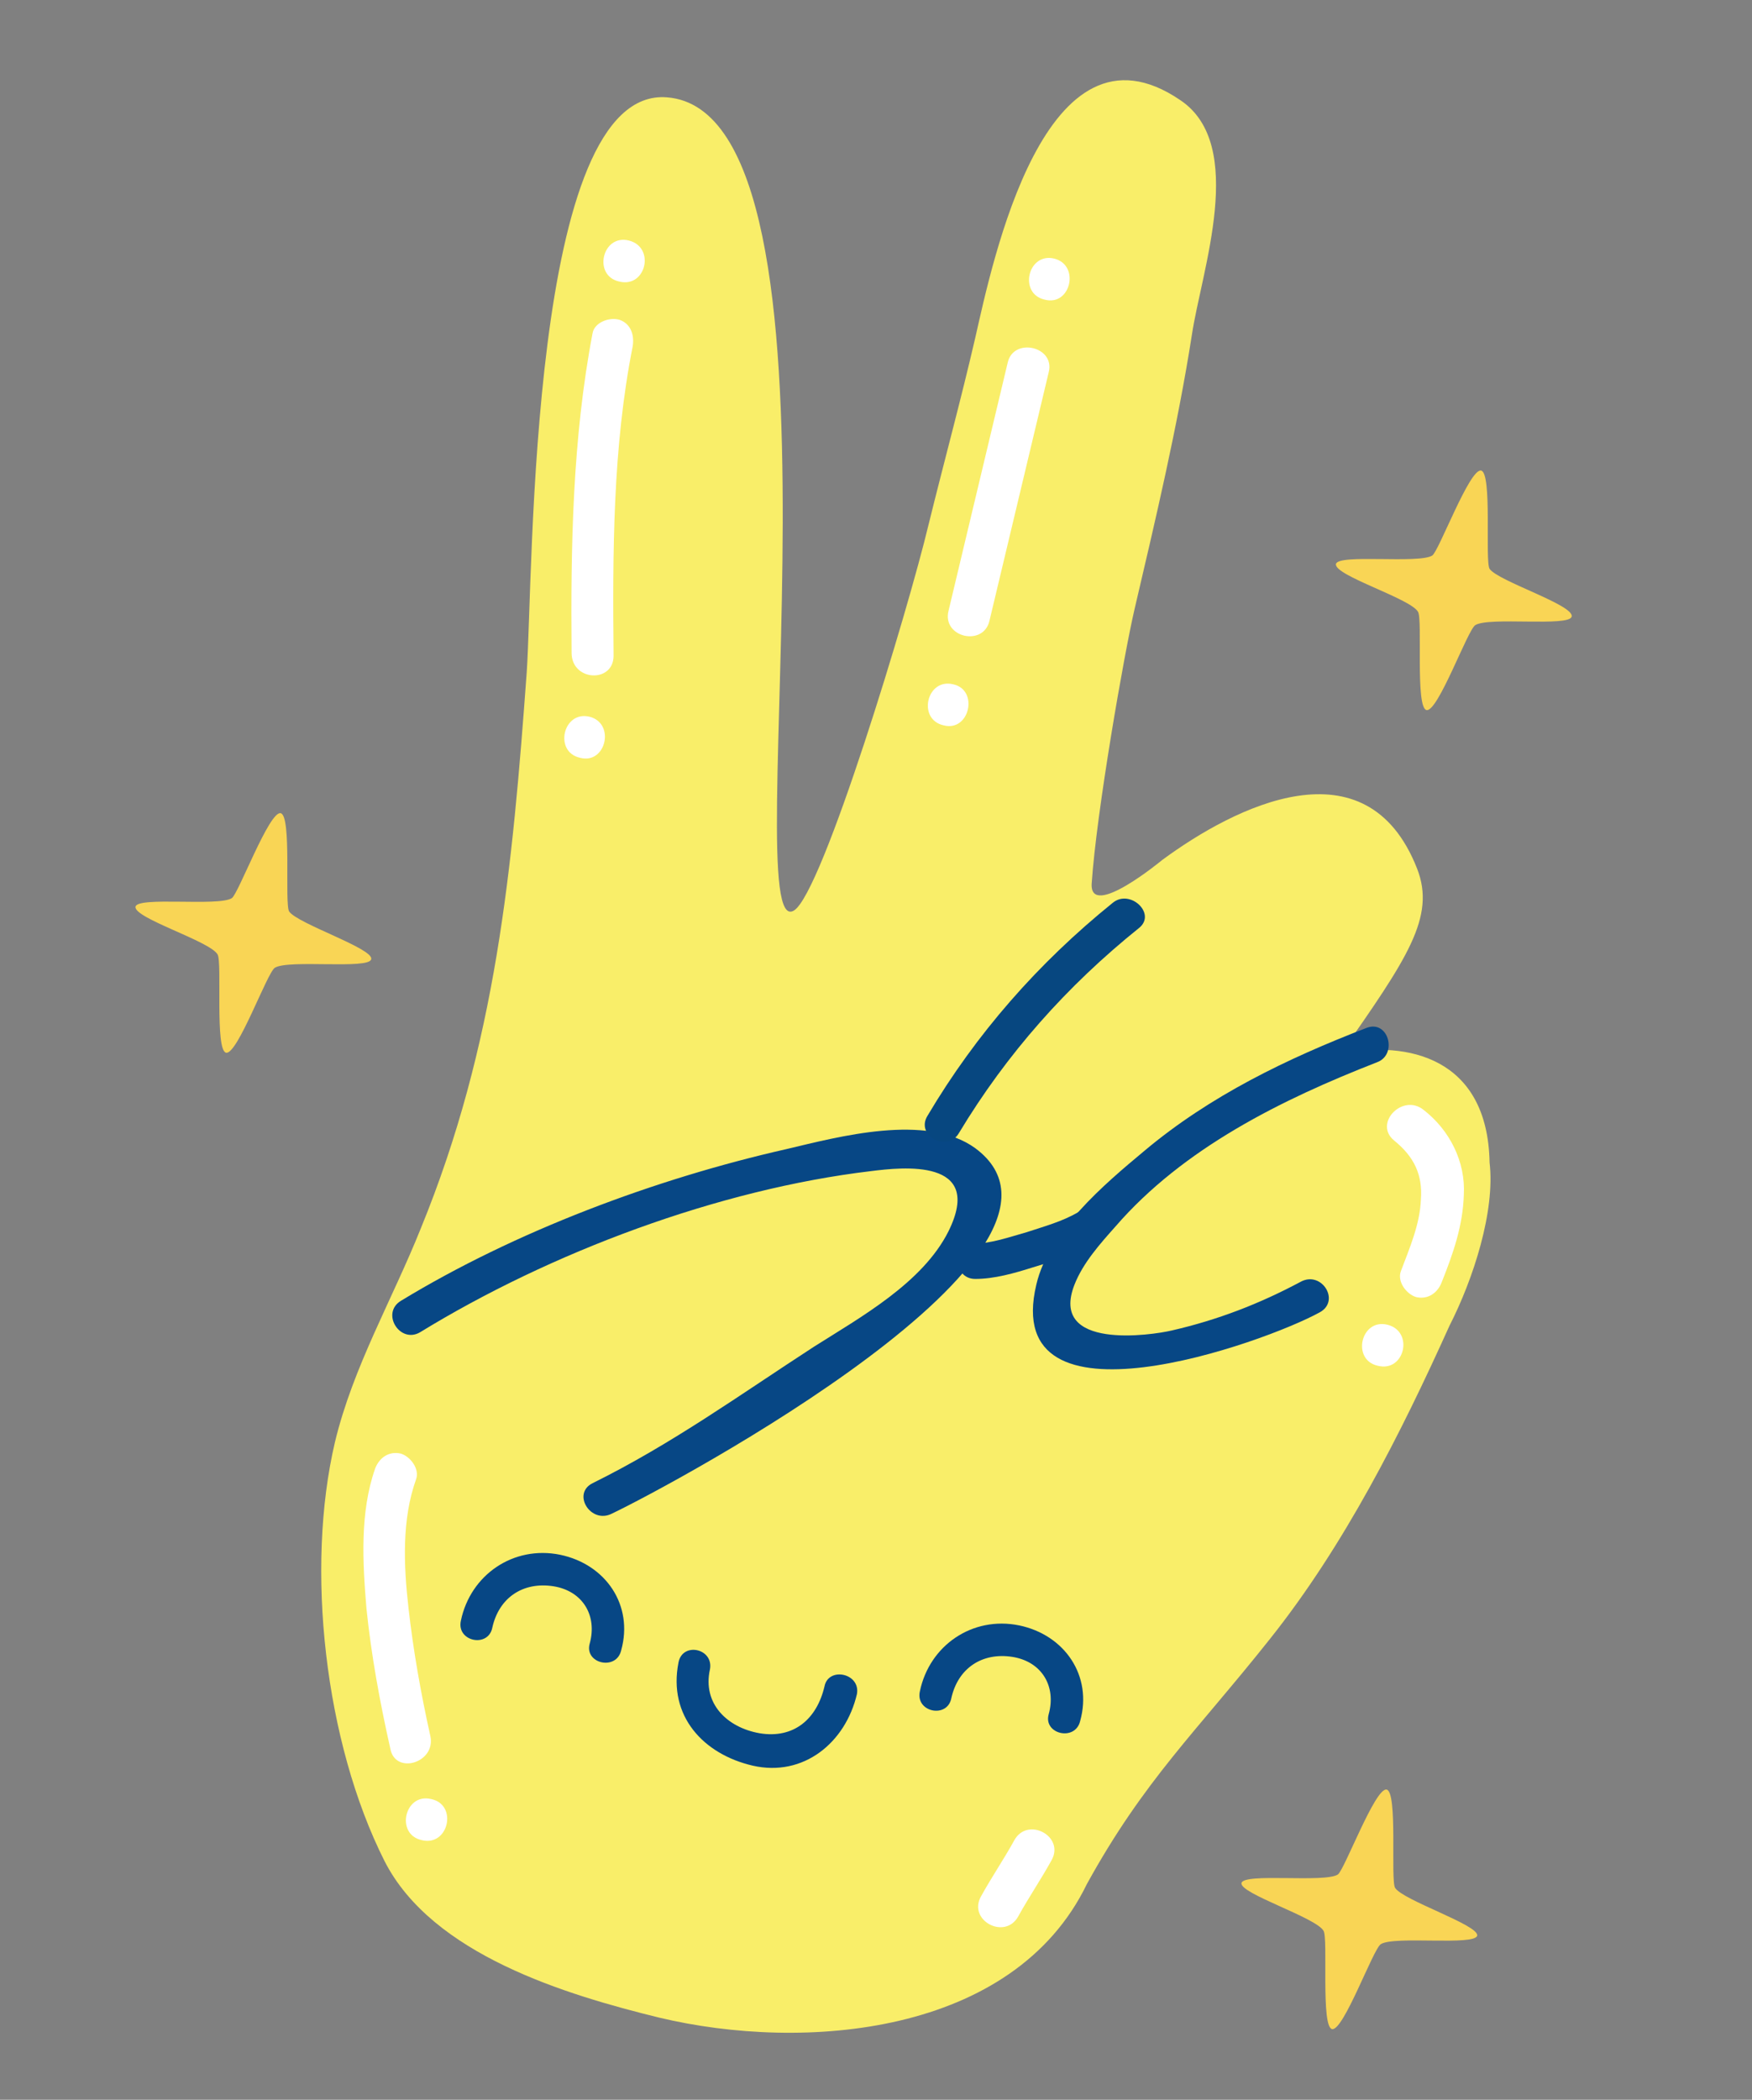 <?xml version="1.0" encoding="utf-8"?>
<!-- Generator: Adobe Illustrator 27.5.0, SVG Export Plug-In . SVG Version: 6.00 Build 0)  -->
<svg version="1.1" id="Calque_1" xmlns="http://www.w3.org/2000/svg" xmlns:xlink="http://www.w3.org/1999/xlink" x="0px" y="0px"
	 viewBox="0 0 183.6 220" style="enable-background:new 0 0 183.6 220;" xml:space="preserve">
<rect x="0" y="0" width="183.6" height="220" fill="#808080" stroke="none"/>
<style type="text/css">
	.st0{fill:#F9D555;}
	.st1{fill:#F9EE69;}
	.st2{fill:#074785;}
	.st3{fill:#074780;}
	.st4{fill-rule:evenodd;clip-rule:evenodd;fill:#074785;}
	.st5{fill:#FFFFFF;}
</style>
<g>
	<path class="st0" d="M30.3,95.5c-0.5-0.8,0.3-10.1-0.9-10.3c-1.2-0.2-4.4,8.4-5.1,8.9c-1.4,0.9-9.9-0.2-10.1,0.9
		c-0.2,1.2,7.8,3.6,8.6,5c0.5,0.8-0.3,10.1,0.9,10.3c1.2,0.2,4.3-8.4,5.1-8.9c1.4-0.9,9.9,0.2,10.1-0.9
		C39.2,99.4,31.2,96.8,30.3,95.5z"/>
	<path class="st0" d="M146.2,197.8c-0.5-0.8,0.3-10.1-0.9-10.3c-1.2-0.2-4.4,8.4-5.1,8.9c-1.4,0.9-9.9-0.2-10.1,0.9
		c-0.2,1.1,7.8,3.6,8.6,5c0.5,0.8-0.3,10.1,0.9,10.3c1.2,0.2,4.3-8.4,5.1-8.9c1.4-0.9,9.9,0.2,10.1-0.9
		C155,201.7,147,199.1,146.2,197.8z"/>
	<path class="st0" d="M156.1,59.6c-0.5-0.8,0.3-10.1-0.9-10.3c-1.2-0.2-4.4,8.4-5.1,8.9c-1.4,0.9-9.9-0.2-10.1,0.9
		c-0.2,1.2,7.8,3.6,8.6,5c0.5,0.8-0.3,10.1,0.9,10.3c1.2,0.2,4.3-8.4,5.1-8.9c1.4-0.9,9.9,0.2,10.1-0.9
		C165,63.4,157,60.9,156.1,59.6z"/>
	<g>
		<path class="st1" d="M156.1,121.8c-0.2-11-8.6-12.8-15.6-11.4c6.9-9.9,10-14.3,8-19.4c-5.3-13.5-19.1-6.5-26.7-0.9
			c0,0-7.6,6.3-7.4,2.5c0.5-7.5,3.4-24.1,4.5-28.8c2.2-9.4,4.5-19.1,6-28.7c1-6.7,5.8-19.9-1.2-24.6c-14.2-9.7-19.7,17-21.5,24.9
			c-1.5,6.5-3.3,13.1-4.9,19.6c-2.1,8.8-11.1,38.6-14.1,40.4c-6.2,3.8,7.5-83.6-13.3-85.2C55.4,9,55.9,60.2,55.2,70.4
			c-1.5,20.6-3.2,39-11.1,58.3c-3,7.5-7.1,14.5-9,22.4c-3.1,13.2-1.1,31.4,5.2,43.9c5,9.8,19,14,28.8,16.4
			c15.1,3.6,37.1,1.9,44.8-14c6-10.9,11.5-16,19.2-25.7c7.8-9.8,13.7-21.5,18.8-32.8C154.4,134,156.7,126.9,156.1,121.8z"/>
	</g>
	<g>
		<path class="st2" d="M44,139.6c13.7-8.4,31.3-15,47.3-16.9c3.2-0.4,11.9-1.4,8.1,6.3c-2.7,5.4-9.2,9-14.1,12.1
			c-7.7,5-14.9,10.2-23.2,14.3c-2.2,1.1-0.2,4.3,2,3.2c6.5-3.1,52.4-27.7,38.1-38.3c-5.1-3.7-14.3-1.2-19.8,0.1
			C68.7,123.5,54,129,42,136.3C39.9,137.6,41.9,140.8,44,139.6L44,139.6z"/>
	</g>
	<g>
		<path class="st3" d="M116.6,94.6c-7.8,6.3-14.3,13.7-19.4,22.3c-1.3,2.1,2.1,3.9,3.3,1.8c5-8.3,11.3-15.4,18.9-21.5
			C121.2,95.7,118.4,93.1,116.6,94.6L116.6,94.6z"/>
	</g>
	<g>
		<path class="st2" d="M102.2,134c2,0,4.1-0.6,6-1.2c2.3-0.7,4.7-1.4,6.8-2.6c2.1-1.2,0.1-4.5-2-3.2c-1.7,1-3.6,1.5-5.4,2.1
			c-1.8,0.5-3.7,1.2-5.6,1.2C99.7,130.2,99.8,134,102.2,134L102.2,134z"/>
	</g>
	<g>
		<path class="st2" d="M143.2,107.7c-8.3,3.2-16.4,7.1-23.3,12.9c-4.2,3.5-10,8.4-11.3,14c-3.8,16,23.9,6.1,29.7,2.9
			c2.2-1.2,0.2-4.4-2-3.2c-4.3,2.3-8.7,4-13.5,5.1c-2.1,0.5-12.9,2.1-10.2-4.8c0.9-2.3,2.7-4.3,4.3-6.1c7.1-8.2,17.4-13.3,27.4-17.2
			C146.5,110.5,145.5,106.8,143.2,107.7L143.2,107.7z"/>
	</g>
	<path class="st4" d="M58.7,162.9c-4.9-1-9.4,2.1-10.4,6.9c-0.5,2.2,2.9,2.9,3.3,0.7c0.7-3.1,3.2-4.8,6.4-4.3c3.1,0.5,4.6,3.1,3.8,6
		c-0.6,2.1,2.8,2.9,3.3,0.7C66.4,168.2,63.5,163.9,58.7,162.9z"/>
	<path class="st4" d="M106.8,170.3c-4.9-1-9.4,2.1-10.4,6.9c-0.5,2.2,2.9,2.9,3.3,0.7c0.7-3.1,3.2-4.8,6.4-4.3
		c3.1,0.5,4.6,3.1,3.8,6c-0.6,2.1,2.8,2.9,3.3,0.7C114.5,175.6,111.6,171.3,106.8,170.3z"/>
	<path class="st4" d="M86.4,176.7c-0.8,3.4-3.2,5.5-6.8,4.9c-3.4-0.6-6-3.1-5.2-6.7c0.4-2.2-2.9-2.9-3.3-0.7
		c-1.1,5.6,2.6,9.6,7.8,10.8c5.3,1.2,9.7-2.4,10.9-7.5C90.2,175.3,86.8,174.6,86.4,176.7z"/>
	<path class="st5" d="M153.4,125.2c0.2-3.5-1.5-6.8-4.2-8.9c-2.2-1.8-5.3,1.4-3.1,3.2c2.1,1.7,3,3.6,2.8,6.2
		c-0.1,2.6-1.2,5.1-2.1,7.5c-0.4,1.1,0.6,2.4,1.6,2.7c1.3,0.3,2.3-0.5,2.7-1.6C152.3,131.3,153.3,128.4,153.4,125.2z"/>
	<path class="st5" d="M145.4,138.8c-2.8-0.7-3.8,3.7-1,4.3C147.2,143.8,148.2,139.5,145.4,138.8z"/>
	<path class="st5" d="M64.3,68.7c-0.1-10.8-0.1-21.8,2-32.4c0.2-1.2-0.2-2.4-1.4-2.8c-1.1-0.3-2.6,0.3-2.8,1.4
		c-2.1,11-2.3,22.3-2.2,33.5C59.9,71.4,64.3,71.6,64.3,68.7z"/>
	<path class="st5" d="M65.9,25.2c-2.8-0.7-3.8,3.7-1,4.3C67.7,30.2,68.7,25.9,65.9,25.2z"/>
	<path class="st5" d="M61.8,75.1c-2.8-0.7-3.8,3.7-1,4.3C63.5,80.1,64.5,75.8,61.8,75.1z"/>
	<path class="st5" d="M105.6,38l-6.2,26c-0.7,2.8,3.7,3.8,4.3,1l6.2-26C110.6,36.3,106.2,35.3,105.6,38z"/>
	<path class="st5" d="M99.9,71.7c-2.8-0.7-3.8,3.7-1,4.3C101.6,76.7,102.6,72.3,99.9,71.7z"/>
	<path class="st5" d="M110.5,27.1c-2.8-0.7-3.8,3.7-1,4.3C112.2,32.1,113.2,27.8,110.5,27.1z"/>
	<path class="st5" d="M45.1,181.9c-1-4.5-1.8-9-2.3-13.5c-0.5-4.4-0.7-9.2,0.8-13.4c0.4-1.1-0.6-2.4-1.6-2.7
		c-1.3-0.3-2.3,0.5-2.7,1.6c-1.6,4.6-1.3,9.8-0.9,14.6c0.5,4.9,1.4,9.8,2.5,14.7C41.4,186,45.7,184.7,45.1,181.9z"/>
	<path class="st5" d="M45.2,188.5c-2.8-0.7-3.8,3.7-1,4.3C47,193.5,48,189.1,45.2,188.5z"/>
	<path class="st5" d="M106.3,192.8c-1.1,2-2.4,3.9-3.5,5.9c-1.4,2.5,2.5,4.6,3.9,2.1c1.1-2,2.4-3.9,3.5-5.9
		C111.6,192.4,107.7,190.3,106.3,192.8z"/>
</g>
</svg>
